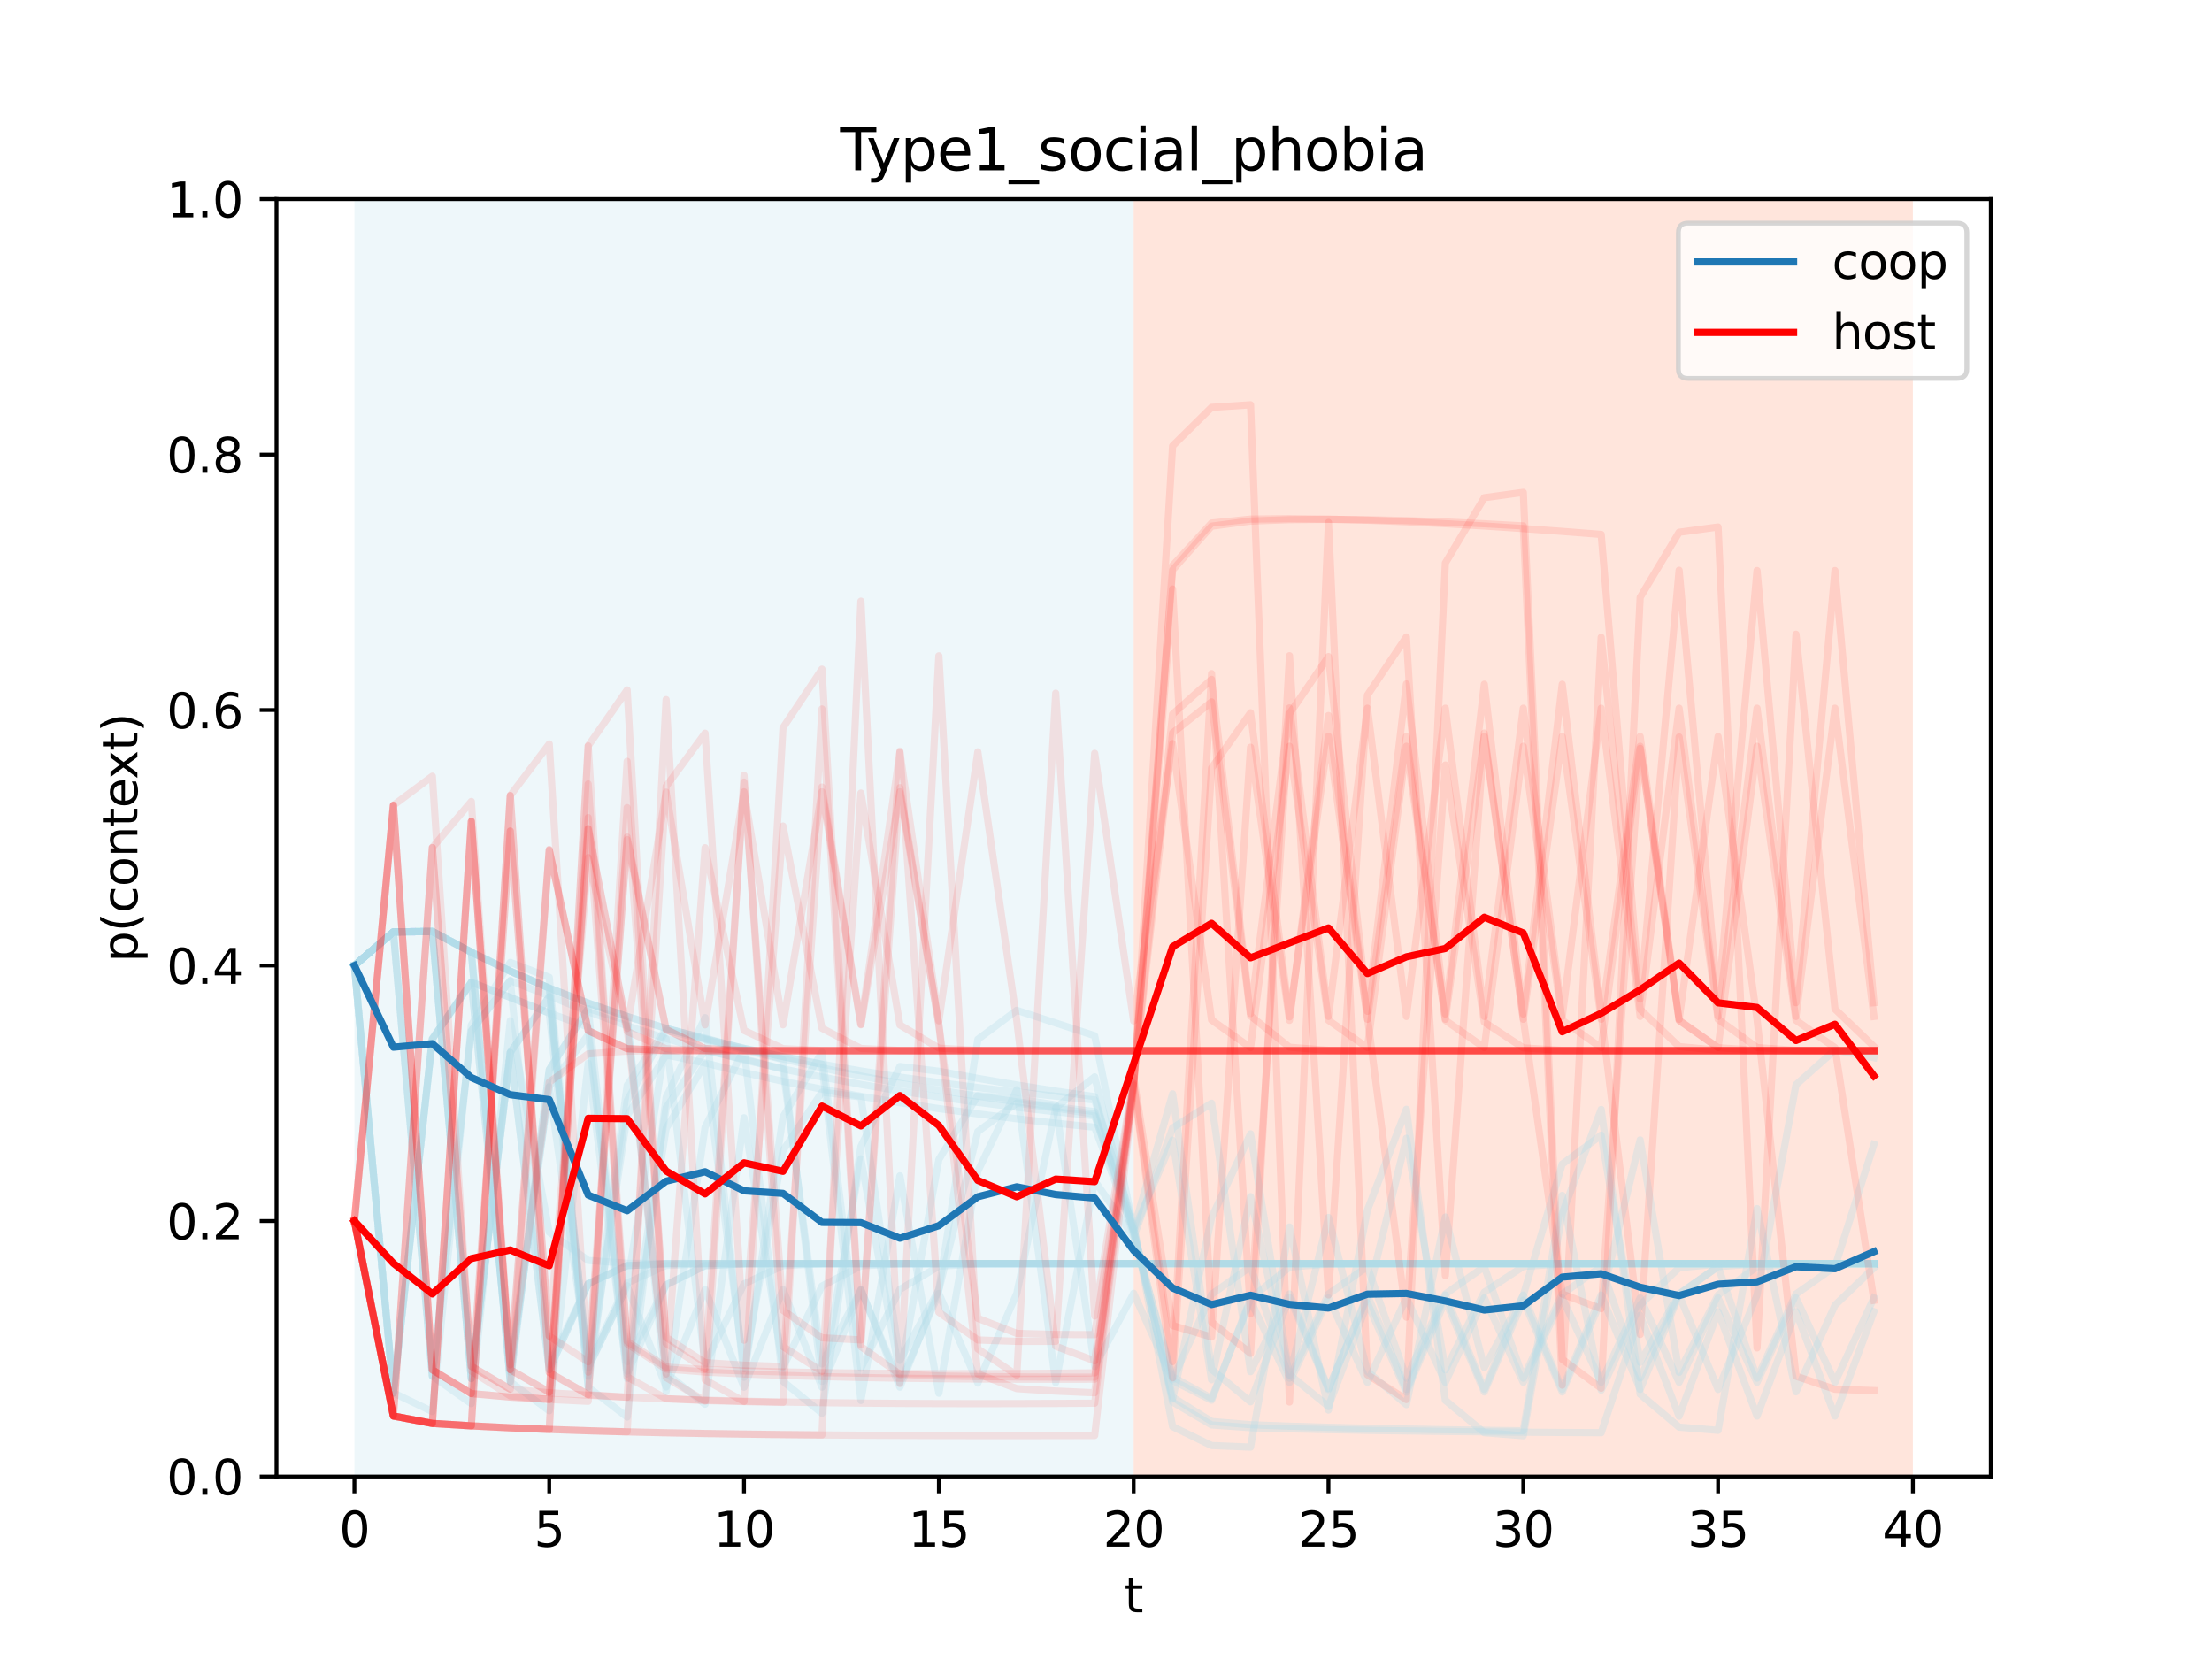 <?xml version="1.0" encoding="utf-8" standalone="no"?>
<!DOCTYPE svg PUBLIC "-//W3C//DTD SVG 1.1//EN"
  "http://www.w3.org/Graphics/SVG/1.1/DTD/svg11.dtd">
<svg xmlns:xlink="http://www.w3.org/1999/xlink" width="460.8pt" height="345.6pt" viewBox="0 0 460.8 345.6" xmlns="http://www.w3.org/2000/svg" version="1.1">
 <defs>
  <style type="text/css">*{stroke-linejoin: round; stroke-linecap: butt}</style>
 </defs>
 <g id="figure_1">
  <g id="patch_1">
   <path d="M 0 345.6 
L 460.8 345.6 
L 460.8 0 
L 0 0 
z
" style="fill: #ffffff"/>
  </g>
  <g id="axes_1">
   <g id="patch_2">
    <path d="M 57.6 307.584 
L 414.72 307.584 
L 414.72 41.472 
L 57.6 41.472 
z
" style="fill: #ffffff"/>
   </g>
   <g id="patch_3">
    <path d="M 73.833 307.584 
L 73.833 41.472 
L 236.16 41.472 
L 236.16 307.584 
z
" clip-path="url(#pe52b885bd5)" style="fill: #add8e6; opacity: 0.2"/>
   </g>
   <g id="patch_4">
    <path d="M 236.16 307.584 
L 236.16 41.472 
L 398.487 41.472 
L 398.487 307.584 
z
" clip-path="url(#pe52b885bd5)" style="fill: #ff7f50; opacity: 0.2"/>
   </g>
   <g id="matplotlib.axis_1">
    <g id="xtick_1">
     <g id="line2d_1">
      <defs>
       <path id="md024a41a55" d="M 0 0 
L 0 3.5 
" style="stroke: #000000; stroke-width: 0.8"/>
      </defs>
      <g>
       <use xlink:href="#md024a41a55" x="73.833" y="307.584" style="stroke: #000000; stroke-width: 0.8"/>
      </g>
     </g>
     <g id="text_1">
      <!-- 0 -->
      <g transform="translate(70.651 322.182) scale(0.1 -0.1)">
       <defs>
        <path id="DejaVuSans-30" d="M 2034 4250 
Q 1547 4250 1301 3770 
Q 1056 3291 1056 2328 
Q 1056 1369 1301 889 
Q 1547 409 2034 409 
Q 2525 409 2770 889 
Q 3016 1369 3016 2328 
Q 3016 3291 2770 3770 
Q 2525 4250 2034 4250 
z
M 2034 4750 
Q 2819 4750 3233 4129 
Q 3647 3509 3647 2328 
Q 3647 1150 3233 529 
Q 2819 -91 2034 -91 
Q 1250 -91 836 529 
Q 422 1150 422 2328 
Q 422 3509 836 4129 
Q 1250 4750 2034 4750 
z
" transform="scale(0.016)"/>
       </defs>
       <use xlink:href="#DejaVuSans-30"/>
      </g>
     </g>
    </g>
    <g id="xtick_2">
     <g id="line2d_2">
      <g>
       <use xlink:href="#md024a41a55" x="114.415" y="307.584" style="stroke: #000000; stroke-width: 0.8"/>
      </g>
     </g>
     <g id="text_2">
      <!-- 5 -->
      <g transform="translate(111.233 322.182) scale(0.1 -0.1)">
       <defs>
        <path id="DejaVuSans-35" d="M 691 4666 
L 3169 4666 
L 3169 4134 
L 1269 4134 
L 1269 2991 
Q 1406 3038 1543 3061 
Q 1681 3084 1819 3084 
Q 2600 3084 3056 2656 
Q 3513 2228 3513 1497 
Q 3513 744 3044 326 
Q 2575 -91 1722 -91 
Q 1428 -91 1123 -41 
Q 819 9 494 109 
L 494 744 
Q 775 591 1075 516 
Q 1375 441 1709 441 
Q 2250 441 2565 725 
Q 2881 1009 2881 1497 
Q 2881 1984 2565 2268 
Q 2250 2553 1709 2553 
Q 1456 2553 1204 2497 
Q 953 2441 691 2322 
L 691 4666 
z
" transform="scale(0.016)"/>
       </defs>
       <use xlink:href="#DejaVuSans-35"/>
      </g>
     </g>
    </g>
    <g id="xtick_3">
     <g id="line2d_3">
      <g>
       <use xlink:href="#md024a41a55" x="154.996" y="307.584" style="stroke: #000000; stroke-width: 0.8"/>
      </g>
     </g>
     <g id="text_3">
      <!-- 10 -->
      <g transform="translate(148.634 322.182) scale(0.1 -0.1)">
       <defs>
        <path id="DejaVuSans-31" d="M 794 531 
L 1825 531 
L 1825 4091 
L 703 3866 
L 703 4441 
L 1819 4666 
L 2450 4666 
L 2450 531 
L 3481 531 
L 3481 0 
L 794 0 
L 794 531 
z
" transform="scale(0.016)"/>
       </defs>
       <use xlink:href="#DejaVuSans-31"/>
       <use xlink:href="#DejaVuSans-30" x="63.623"/>
      </g>
     </g>
    </g>
    <g id="xtick_4">
     <g id="line2d_4">
      <g>
       <use xlink:href="#md024a41a55" x="195.578" y="307.584" style="stroke: #000000; stroke-width: 0.8"/>
      </g>
     </g>
     <g id="text_4">
      <!-- 15 -->
      <g transform="translate(189.216 322.182) scale(0.1 -0.1)">
       <use xlink:href="#DejaVuSans-31"/>
       <use xlink:href="#DejaVuSans-35" x="63.623"/>
      </g>
     </g>
    </g>
    <g id="xtick_5">
     <g id="line2d_5">
      <g>
       <use xlink:href="#md024a41a55" x="236.16" y="307.584" style="stroke: #000000; stroke-width: 0.8"/>
      </g>
     </g>
     <g id="text_5">
      <!-- 20 -->
      <g transform="translate(229.798 322.182) scale(0.1 -0.1)">
       <defs>
        <path id="DejaVuSans-32" d="M 1228 531 
L 3431 531 
L 3431 0 
L 469 0 
L 469 531 
Q 828 903 1448 1529 
Q 2069 2156 2228 2338 
Q 2531 2678 2651 2914 
Q 2772 3150 2772 3378 
Q 2772 3750 2511 3984 
Q 2250 4219 1831 4219 
Q 1534 4219 1204 4116 
Q 875 4013 500 3803 
L 500 4441 
Q 881 4594 1212 4672 
Q 1544 4750 1819 4750 
Q 2544 4750 2975 4387 
Q 3406 4025 3406 3419 
Q 3406 3131 3298 2873 
Q 3191 2616 2906 2266 
Q 2828 2175 2409 1742 
Q 1991 1309 1228 531 
z
" transform="scale(0.016)"/>
       </defs>
       <use xlink:href="#DejaVuSans-32"/>
       <use xlink:href="#DejaVuSans-30" x="63.623"/>
      </g>
     </g>
    </g>
    <g id="xtick_6">
     <g id="line2d_6">
      <g>
       <use xlink:href="#md024a41a55" x="276.742" y="307.584" style="stroke: #000000; stroke-width: 0.8"/>
      </g>
     </g>
     <g id="text_6">
      <!-- 25 -->
      <g transform="translate(270.379 322.182) scale(0.1 -0.1)">
       <use xlink:href="#DejaVuSans-32"/>
       <use xlink:href="#DejaVuSans-35" x="63.623"/>
      </g>
     </g>
    </g>
    <g id="xtick_7">
     <g id="line2d_7">
      <g>
       <use xlink:href="#md024a41a55" x="317.324" y="307.584" style="stroke: #000000; stroke-width: 0.8"/>
      </g>
     </g>
     <g id="text_7">
      <!-- 30 -->
      <g transform="translate(310.961 322.182) scale(0.1 -0.1)">
       <defs>
        <path id="DejaVuSans-33" d="M 2597 2516 
Q 3050 2419 3304 2112 
Q 3559 1806 3559 1356 
Q 3559 666 3084 287 
Q 2609 -91 1734 -91 
Q 1441 -91 1130 -33 
Q 819 25 488 141 
L 488 750 
Q 750 597 1062 519 
Q 1375 441 1716 441 
Q 2309 441 2620 675 
Q 2931 909 2931 1356 
Q 2931 1769 2642 2001 
Q 2353 2234 1838 2234 
L 1294 2234 
L 1294 2753 
L 1863 2753 
Q 2328 2753 2575 2939 
Q 2822 3125 2822 3475 
Q 2822 3834 2567 4026 
Q 2313 4219 1838 4219 
Q 1578 4219 1281 4162 
Q 984 4106 628 3988 
L 628 4550 
Q 988 4650 1302 4700 
Q 1616 4750 1894 4750 
Q 2613 4750 3031 4423 
Q 3450 4097 3450 3541 
Q 3450 3153 3228 2886 
Q 3006 2619 2597 2516 
z
" transform="scale(0.016)"/>
       </defs>
       <use xlink:href="#DejaVuSans-33"/>
       <use xlink:href="#DejaVuSans-30" x="63.623"/>
      </g>
     </g>
    </g>
    <g id="xtick_8">
     <g id="line2d_8">
      <g>
       <use xlink:href="#md024a41a55" x="357.905" y="307.584" style="stroke: #000000; stroke-width: 0.8"/>
      </g>
     </g>
     <g id="text_8">
      <!-- 35 -->
      <g transform="translate(351.543 322.182) scale(0.1 -0.1)">
       <use xlink:href="#DejaVuSans-33"/>
       <use xlink:href="#DejaVuSans-35" x="63.623"/>
      </g>
     </g>
    </g>
    <g id="xtick_9">
     <g id="line2d_9">
      <g>
       <use xlink:href="#md024a41a55" x="398.487" y="307.584" style="stroke: #000000; stroke-width: 0.8"/>
      </g>
     </g>
     <g id="text_9">
      <!-- 40 -->
      <g transform="translate(392.125 322.182) scale(0.1 -0.1)">
       <defs>
        <path id="DejaVuSans-34" d="M 2419 4116 
L 825 1625 
L 2419 1625 
L 2419 4116 
z
M 2253 4666 
L 3047 4666 
L 3047 1625 
L 3713 1625 
L 3713 1100 
L 3047 1100 
L 3047 0 
L 2419 0 
L 2419 1100 
L 313 1100 
L 313 1709 
L 2253 4666 
z
" transform="scale(0.016)"/>
       </defs>
       <use xlink:href="#DejaVuSans-34"/>
       <use xlink:href="#DejaVuSans-30" x="63.623"/>
      </g>
     </g>
    </g>
    <g id="text_10">
     <!-- t -->
     <g transform="translate(234.2 335.861) scale(0.1 -0.1)">
      <defs>
       <path id="DejaVuSans-74" d="M 1172 4494 
L 1172 3500 
L 2356 3500 
L 2356 3053 
L 1172 3053 
L 1172 1153 
Q 1172 725 1289 603 
Q 1406 481 1766 481 
L 2356 481 
L 2356 0 
L 1766 0 
Q 1100 0 847 248 
Q 594 497 594 1153 
L 594 3053 
L 172 3053 
L 172 3500 
L 594 3500 
L 594 4494 
L 1172 4494 
z
" transform="scale(0.016)"/>
      </defs>
      <use xlink:href="#DejaVuSans-74"/>
     </g>
    </g>
   </g>
   <g id="matplotlib.axis_2">
    <g id="ytick_1">
     <g id="line2d_10">
      <defs>
       <path id="m080627edcd" d="M 0 0 
L -3.5 0 
" style="stroke: #000000; stroke-width: 0.8"/>
      </defs>
      <g>
       <use xlink:href="#m080627edcd" x="57.6" y="307.584" style="stroke: #000000; stroke-width: 0.8"/>
      </g>
     </g>
     <g id="text_11">
      <!-- 0.0 -->
      <g transform="translate(34.697 311.383) scale(0.1 -0.1)">
       <defs>
        <path id="DejaVuSans-2e" d="M 684 794 
L 1344 794 
L 1344 0 
L 684 0 
L 684 794 
z
" transform="scale(0.016)"/>
       </defs>
       <use xlink:href="#DejaVuSans-30"/>
       <use xlink:href="#DejaVuSans-2e" x="63.623"/>
       <use xlink:href="#DejaVuSans-30" x="95.41"/>
      </g>
     </g>
    </g>
    <g id="ytick_2">
     <g id="line2d_11">
      <g>
       <use xlink:href="#m080627edcd" x="57.6" y="254.362" style="stroke: #000000; stroke-width: 0.8"/>
      </g>
     </g>
     <g id="text_12">
      <!-- 0.2 -->
      <g transform="translate(34.697 258.161) scale(0.1 -0.1)">
       <use xlink:href="#DejaVuSans-30"/>
       <use xlink:href="#DejaVuSans-2e" x="63.623"/>
       <use xlink:href="#DejaVuSans-32" x="95.41"/>
      </g>
     </g>
    </g>
    <g id="ytick_3">
     <g id="line2d_12">
      <g>
       <use xlink:href="#m080627edcd" x="57.6" y="201.139" style="stroke: #000000; stroke-width: 0.8"/>
      </g>
     </g>
     <g id="text_13">
      <!-- 0.4 -->
      <g transform="translate(34.697 204.938) scale(0.1 -0.1)">
       <use xlink:href="#DejaVuSans-30"/>
       <use xlink:href="#DejaVuSans-2e" x="63.623"/>
       <use xlink:href="#DejaVuSans-34" x="95.41"/>
      </g>
     </g>
    </g>
    <g id="ytick_4">
     <g id="line2d_13">
      <g>
       <use xlink:href="#m080627edcd" x="57.6" y="147.917" style="stroke: #000000; stroke-width: 0.8"/>
      </g>
     </g>
     <g id="text_14">
      <!-- 0.6 -->
      <g transform="translate(34.697 151.716) scale(0.1 -0.1)">
       <defs>
        <path id="DejaVuSans-36" d="M 2113 2584 
Q 1688 2584 1439 2293 
Q 1191 2003 1191 1497 
Q 1191 994 1439 701 
Q 1688 409 2113 409 
Q 2538 409 2786 701 
Q 3034 994 3034 1497 
Q 3034 2003 2786 2293 
Q 2538 2584 2113 2584 
z
M 3366 4563 
L 3366 3988 
Q 3128 4100 2886 4159 
Q 2644 4219 2406 4219 
Q 1781 4219 1451 3797 
Q 1122 3375 1075 2522 
Q 1259 2794 1537 2939 
Q 1816 3084 2150 3084 
Q 2853 3084 3261 2657 
Q 3669 2231 3669 1497 
Q 3669 778 3244 343 
Q 2819 -91 2113 -91 
Q 1303 -91 875 529 
Q 447 1150 447 2328 
Q 447 3434 972 4092 
Q 1497 4750 2381 4750 
Q 2619 4750 2861 4703 
Q 3103 4656 3366 4563 
z
" transform="scale(0.016)"/>
       </defs>
       <use xlink:href="#DejaVuSans-30"/>
       <use xlink:href="#DejaVuSans-2e" x="63.623"/>
       <use xlink:href="#DejaVuSans-36" x="95.41"/>
      </g>
     </g>
    </g>
    <g id="ytick_5">
     <g id="line2d_14">
      <g>
       <use xlink:href="#m080627edcd" x="57.6" y="94.694" style="stroke: #000000; stroke-width: 0.8"/>
      </g>
     </g>
     <g id="text_15">
      <!-- 0.8 -->
      <g transform="translate(34.697 98.494) scale(0.1 -0.1)">
       <defs>
        <path id="DejaVuSans-38" d="M 2034 2216 
Q 1584 2216 1326 1975 
Q 1069 1734 1069 1313 
Q 1069 891 1326 650 
Q 1584 409 2034 409 
Q 2484 409 2743 651 
Q 3003 894 3003 1313 
Q 3003 1734 2745 1975 
Q 2488 2216 2034 2216 
z
M 1403 2484 
Q 997 2584 770 2862 
Q 544 3141 544 3541 
Q 544 4100 942 4425 
Q 1341 4750 2034 4750 
Q 2731 4750 3128 4425 
Q 3525 4100 3525 3541 
Q 3525 3141 3298 2862 
Q 3072 2584 2669 2484 
Q 3125 2378 3379 2068 
Q 3634 1759 3634 1313 
Q 3634 634 3220 271 
Q 2806 -91 2034 -91 
Q 1263 -91 848 271 
Q 434 634 434 1313 
Q 434 1759 690 2068 
Q 947 2378 1403 2484 
z
M 1172 3481 
Q 1172 3119 1398 2916 
Q 1625 2713 2034 2713 
Q 2441 2713 2670 2916 
Q 2900 3119 2900 3481 
Q 2900 3844 2670 4047 
Q 2441 4250 2034 4250 
Q 1625 4250 1398 4047 
Q 1172 3844 1172 3481 
z
" transform="scale(0.016)"/>
       </defs>
       <use xlink:href="#DejaVuSans-30"/>
       <use xlink:href="#DejaVuSans-2e" x="63.623"/>
       <use xlink:href="#DejaVuSans-38" x="95.41"/>
      </g>
     </g>
    </g>
    <g id="ytick_6">
     <g id="line2d_15">
      <g>
       <use xlink:href="#m080627edcd" x="57.6" y="41.472" style="stroke: #000000; stroke-width: 0.8"/>
      </g>
     </g>
     <g id="text_16">
      <!-- 1.0 -->
      <g transform="translate(34.697 45.271) scale(0.1 -0.1)">
       <use xlink:href="#DejaVuSans-31"/>
       <use xlink:href="#DejaVuSans-2e" x="63.623"/>
       <use xlink:href="#DejaVuSans-30" x="95.41"/>
      </g>
     </g>
    </g>
    <g id="text_17">
     <!-- p(context) -->
     <g transform="translate(28.617 200.45) rotate(-90) scale(0.1 -0.1)">
      <defs>
       <path id="DejaVuSans-70" d="M 1159 525 
L 1159 -1331 
L 581 -1331 
L 581 3500 
L 1159 3500 
L 1159 2969 
Q 1341 3281 1617 3432 
Q 1894 3584 2278 3584 
Q 2916 3584 3314 3078 
Q 3713 2572 3713 1747 
Q 3713 922 3314 415 
Q 2916 -91 2278 -91 
Q 1894 -91 1617 61 
Q 1341 213 1159 525 
z
M 3116 1747 
Q 3116 2381 2855 2742 
Q 2594 3103 2138 3103 
Q 1681 3103 1420 2742 
Q 1159 2381 1159 1747 
Q 1159 1113 1420 752 
Q 1681 391 2138 391 
Q 2594 391 2855 752 
Q 3116 1113 3116 1747 
z
" transform="scale(0.016)"/>
       <path id="DejaVuSans-28" d="M 1984 4856 
Q 1566 4138 1362 3434 
Q 1159 2731 1159 2009 
Q 1159 1288 1364 580 
Q 1569 -128 1984 -844 
L 1484 -844 
Q 1016 -109 783 600 
Q 550 1309 550 2009 
Q 550 2706 781 3412 
Q 1013 4119 1484 4856 
L 1984 4856 
z
" transform="scale(0.016)"/>
       <path id="DejaVuSans-63" d="M 3122 3366 
L 3122 2828 
Q 2878 2963 2633 3030 
Q 2388 3097 2138 3097 
Q 1578 3097 1268 2742 
Q 959 2388 959 1747 
Q 959 1106 1268 751 
Q 1578 397 2138 397 
Q 2388 397 2633 464 
Q 2878 531 3122 666 
L 3122 134 
Q 2881 22 2623 -34 
Q 2366 -91 2075 -91 
Q 1284 -91 818 406 
Q 353 903 353 1747 
Q 353 2603 823 3093 
Q 1294 3584 2113 3584 
Q 2378 3584 2631 3529 
Q 2884 3475 3122 3366 
z
" transform="scale(0.016)"/>
       <path id="DejaVuSans-6f" d="M 1959 3097 
Q 1497 3097 1228 2736 
Q 959 2375 959 1747 
Q 959 1119 1226 758 
Q 1494 397 1959 397 
Q 2419 397 2687 759 
Q 2956 1122 2956 1747 
Q 2956 2369 2687 2733 
Q 2419 3097 1959 3097 
z
M 1959 3584 
Q 2709 3584 3137 3096 
Q 3566 2609 3566 1747 
Q 3566 888 3137 398 
Q 2709 -91 1959 -91 
Q 1206 -91 779 398 
Q 353 888 353 1747 
Q 353 2609 779 3096 
Q 1206 3584 1959 3584 
z
" transform="scale(0.016)"/>
       <path id="DejaVuSans-6e" d="M 3513 2113 
L 3513 0 
L 2938 0 
L 2938 2094 
Q 2938 2591 2744 2837 
Q 2550 3084 2163 3084 
Q 1697 3084 1428 2787 
Q 1159 2491 1159 1978 
L 1159 0 
L 581 0 
L 581 3500 
L 1159 3500 
L 1159 2956 
Q 1366 3272 1645 3428 
Q 1925 3584 2291 3584 
Q 2894 3584 3203 3211 
Q 3513 2838 3513 2113 
z
" transform="scale(0.016)"/>
       <path id="DejaVuSans-65" d="M 3597 1894 
L 3597 1613 
L 953 1613 
Q 991 1019 1311 708 
Q 1631 397 2203 397 
Q 2534 397 2845 478 
Q 3156 559 3463 722 
L 3463 178 
Q 3153 47 2828 -22 
Q 2503 -91 2169 -91 
Q 1331 -91 842 396 
Q 353 884 353 1716 
Q 353 2575 817 3079 
Q 1281 3584 2069 3584 
Q 2775 3584 3186 3129 
Q 3597 2675 3597 1894 
z
M 3022 2063 
Q 3016 2534 2758 2815 
Q 2500 3097 2075 3097 
Q 1594 3097 1305 2825 
Q 1016 2553 972 2059 
L 3022 2063 
z
" transform="scale(0.016)"/>
       <path id="DejaVuSans-78" d="M 3513 3500 
L 2247 1797 
L 3578 0 
L 2900 0 
L 1881 1375 
L 863 0 
L 184 0 
L 1544 1831 
L 300 3500 
L 978 3500 
L 1906 2253 
L 2834 3500 
L 3513 3500 
z
" transform="scale(0.016)"/>
       <path id="DejaVuSans-29" d="M 513 4856 
L 1013 4856 
Q 1481 4119 1714 3412 
Q 1947 2706 1947 2009 
Q 1947 1309 1714 600 
Q 1481 -109 1013 -844 
L 513 -844 
Q 928 -128 1133 580 
Q 1338 1288 1338 2009 
Q 1338 2731 1133 3434 
Q 928 4138 513 4856 
z
" transform="scale(0.016)"/>
      </defs>
      <use xlink:href="#DejaVuSans-70"/>
      <use xlink:href="#DejaVuSans-28" x="63.477"/>
      <use xlink:href="#DejaVuSans-63" x="102.49"/>
      <use xlink:href="#DejaVuSans-6f" x="157.471"/>
      <use xlink:href="#DejaVuSans-6e" x="218.652"/>
      <use xlink:href="#DejaVuSans-74" x="282.031"/>
      <use xlink:href="#DejaVuSans-65" x="321.24"/>
      <use xlink:href="#DejaVuSans-78" x="381.014"/>
      <use xlink:href="#DejaVuSans-74" x="440.193"/>
      <use xlink:href="#DejaVuSans-29" x="479.402"/>
     </g>
    </g>
   </g>
   <g id="line2d_16">
    <path d="M 73.833 201.139 
L 81.949 194.136 
L 90.065 194.042 
L 98.182 287.186 
L 106.298 219.231 
L 114.415 285.344 
L 122.531 267.421 
L 130.647 263.651 
L 138.764 263.274 
L 146.88 263.236 
L 154.996 263.232 
L 163.113 263.232 
L 171.229 263.232 
L 179.345 263.232 
L 187.462 263.232 
L 195.578 263.232 
L 203.695 263.232 
L 211.811 263.232 
L 219.927 263.232 
L 228.044 263.232 
L 236.16 263.232 
L 244.276 263.232 
L 252.393 263.232 
L 260.509 263.232 
L 268.625 263.232 
L 276.742 263.232 
L 284.858 263.232 
L 292.975 263.232 
L 301.091 263.232 
L 309.207 263.232 
L 317.324 263.232 
L 325.44 263.232 
L 333.556 263.232 
L 341.673 263.232 
L 349.789 263.232 
L 357.905 263.232 
L 366.022 263.232 
L 374.138 263.232 
L 382.255 263.232 
L 390.371 263.232 
" clip-path="url(#pe52b885bd5)" style="fill: none; stroke: #add8e6; stroke-opacity: 0.3; stroke-width: 1.5; stroke-linecap: square"/>
   </g>
   <g id="line2d_17">
    <path d="M 73.833 201.139 
L 81.949 290.166 
L 90.065 216.426 
L 98.182 204.619 
L 106.298 285.808 
L 114.415 226.4 
L 122.531 284.216 
L 130.647 267.256 
L 138.764 263.634 
L 146.88 263.272 
L 154.996 263.236 
L 163.113 263.232 
L 171.229 263.232 
L 179.345 263.232 
L 187.462 263.232 
L 195.578 263.232 
L 203.695 263.232 
L 211.811 263.232 
L 219.927 263.232 
L 228.044 263.232 
L 236.16 263.232 
L 244.276 263.232 
L 252.393 263.232 
L 260.509 263.232 
L 268.625 263.232 
L 276.742 263.232 
L 284.858 263.232 
L 292.975 263.232 
L 301.091 263.232 
L 309.207 263.232 
L 317.324 263.232 
L 325.44 263.232 
L 333.556 263.232 
L 341.673 263.232 
L 349.789 263.232 
L 357.905 263.232 
L 366.022 263.232 
L 374.138 263.232 
L 382.255 263.232 
L 390.371 263.232 
" clip-path="url(#pe52b885bd5)" style="fill: none; stroke: #add8e6; stroke-opacity: 0.3; stroke-width: 1.5; stroke-linecap: square"/>
   </g>
   <g id="line2d_18">
    <path d="M 73.833 201.139 
L 81.949 194.136 
L 90.065 286.677 
L 98.182 214.736 
L 106.298 204.279 
L 114.415 284.379 
L 122.531 267.405 
L 130.647 263.649 
L 138.764 263.274 
L 146.88 263.236 
L 154.996 263.232 
L 163.113 263.232 
L 171.229 263.232 
L 179.345 263.232 
L 187.462 263.232 
L 195.578 263.232 
L 203.695 263.232 
L 211.811 263.232 
L 219.927 263.232 
L 228.044 263.232 
L 236.16 263.232 
L 244.276 263.232 
L 252.393 263.232 
L 260.509 263.232 
L 268.625 263.232 
L 276.742 263.232 
L 284.858 263.232 
L 292.975 263.232 
L 301.091 263.232 
L 309.207 263.232 
L 317.324 263.232 
L 325.44 263.232 
L 333.556 263.232 
L 341.673 263.232 
L 349.789 263.232 
L 357.905 263.232 
L 366.022 263.232 
L 374.138 263.232 
L 382.255 263.232 
L 390.371 263.232 
" clip-path="url(#pe52b885bd5)" style="fill: none; stroke: #add8e6; stroke-opacity: 0.3; stroke-width: 1.5; stroke-linecap: square"/>
   </g>
   <g id="line2d_19">
    <path d="M 73.833 201.139 
L 81.949 194.136 
L 90.065 194.042 
L 98.182 287.186 
L 106.298 219.231 
L 114.415 207.622 
L 122.531 284.967 
L 130.647 267.858 
L 138.764 288.94 
L 146.88 268.618 
L 154.996 288.979 
L 163.113 268.625 
L 171.229 288.979 
L 179.345 268.625 
L 187.462 288.979 
L 195.578 268.625 
L 203.695 216.516 
L 211.811 210.465 
L 219.927 213.109 
L 228.044 215.757 
L 236.16 256.106 
L 244.276 227.871 
L 252.393 285.235 
L 260.509 292.022 
L 268.625 270.271 
L 276.742 289.474 
L 284.858 269.783 
L 292.975 289.45 
L 301.091 269.778 
L 309.207 289.45 
L 317.324 269.778 
L 325.44 289.45 
L 333.556 269.778 
L 341.673 289.45 
L 349.789 269.778 
L 357.905 289.45 
L 366.022 269.778 
L 374.138 225.965 
L 382.255 218.746 
L 390.371 220.324 
" clip-path="url(#pe52b885bd5)" style="fill: none; stroke: #add8e6; stroke-opacity: 0.3; stroke-width: 1.5; stroke-linecap: square"/>
   </g>
   <g id="line2d_20">
    <path d="M 73.833 201.139 
L 81.949 194.136 
L 90.065 194.042 
L 98.182 198.358 
L 106.298 202.314 
L 114.415 205.838 
L 122.531 208.969 
L 130.647 211.748 
L 138.764 289.887 
L 146.88 234.794 
L 154.996 218.545 
L 163.113 287.751 
L 171.229 294.405 
L 179.345 238.8 
L 187.462 222.169 
L 195.578 223.158 
L 203.695 224.643 
L 211.811 226.023 
L 219.927 227.29 
L 228.044 228.453 
L 236.16 256.431 
L 244.276 237.521 
L 252.393 287.42 
L 260.509 249.289 
L 268.625 286.363 
L 276.742 292.995 
L 284.858 271.442 
L 292.975 290.001 
L 301.091 270.872 
L 309.207 289.973 
L 317.324 270.866 
L 325.44 289.973 
L 333.556 270.866 
L 341.673 237.466 
L 349.789 285.878 
L 357.905 269.768 
L 366.022 263.886 
L 374.138 263.297 
L 382.255 263.239 
L 390.371 263.233 
" clip-path="url(#pe52b885bd5)" style="fill: none; stroke: #add8e6; stroke-opacity: 0.3; stroke-width: 1.5; stroke-linecap: square"/>
   </g>
   <g id="line2d_21">
    <path d="M 73.833 201.139 
L 81.949 194.136 
L 90.065 194.042 
L 98.182 198.358 
L 106.298 202.314 
L 114.415 205.838 
L 122.531 208.969 
L 130.647 211.748 
L 138.764 214.218 
L 146.88 216.416 
L 154.996 218.375 
L 163.113 220.126 
L 171.229 221.695 
L 179.345 291.736 
L 187.462 244.947 
L 195.578 290.234 
L 203.695 244.009 
L 211.811 227.022 
L 219.927 288.04 
L 228.044 245.973 
L 236.16 257.705 
L 244.276 234.97 
L 252.393 229.823 
L 260.509 285.742 
L 268.625 269.553 
L 276.742 289.242 
L 284.858 270.214 
L 292.975 237.125 
L 301.091 285.366 
L 309.207 269.183 
L 317.324 263.827 
L 325.44 263.292 
L 333.556 263.238 
L 341.673 263.233 
L 349.789 263.232 
L 357.905 263.232 
L 366.022 263.232 
L 374.138 263.232 
L 382.255 263.232 
L 390.371 263.232 
" clip-path="url(#pe52b885bd5)" style="fill: none; stroke: #add8e6; stroke-opacity: 0.3; stroke-width: 1.5; stroke-linecap: square"/>
   </g>
   <g id="line2d_22">
    <path d="M 73.833 201.139 
L 81.949 194.136 
L 90.065 194.042 
L 98.182 198.358 
L 106.298 202.314 
L 114.415 205.838 
L 122.531 208.969 
L 130.647 211.748 
L 138.764 214.218 
L 146.88 216.416 
L 154.996 218.375 
L 163.113 220.126 
L 171.229 221.695 
L 179.345 223.104 
L 187.462 224.373 
L 195.578 225.519 
L 203.695 226.556 
L 211.811 227.498 
L 219.927 228.355 
L 228.044 229.138 
L 236.16 255.216 
L 244.276 297.184 
L 252.393 301.132 
L 260.509 301.464 
L 268.625 255.606 
L 276.742 293.736 
L 284.858 252.089 
L 292.975 231.073 
L 301.091 291.717 
L 309.207 298.455 
L 317.324 299.085 
L 325.44 252.82 
L 333.556 231.104 
L 341.673 290.431 
L 349.789 297.298 
L 357.905 297.965 
L 366.022 251.778 
L 374.138 289.937 
L 382.255 271.908 
L 390.371 264.1 
" clip-path="url(#pe52b885bd5)" style="fill: none; stroke: #add8e6; stroke-opacity: 0.3; stroke-width: 1.5; stroke-linecap: square"/>
   </g>
   <g id="line2d_23">
    <path d="M 73.833 201.139 
L 81.949 194.136 
L 90.065 286.677 
L 98.182 292.408 
L 106.298 212.622 
L 114.415 256.687 
L 122.531 262.577 
L 130.647 263.167 
L 138.764 263.225 
L 146.88 263.231 
L 154.996 263.232 
L 163.113 263.232 
L 171.229 263.232 
L 179.345 263.232 
L 187.462 263.232 
L 195.578 263.232 
L 203.695 263.232 
L 211.811 263.232 
L 219.927 263.232 
L 228.044 263.232 
L 236.16 263.232 
L 244.276 263.232 
L 252.393 263.232 
L 260.509 263.232 
L 268.625 263.232 
L 276.742 263.232 
L 284.858 263.232 
L 292.975 263.232 
L 301.091 263.232 
L 309.207 263.232 
L 317.324 263.232 
L 325.44 263.232 
L 333.556 263.232 
L 341.673 263.232 
L 349.789 263.232 
L 357.905 263.232 
L 366.022 263.232 
L 374.138 263.232 
L 382.255 263.232 
L 390.371 263.232 
" clip-path="url(#pe52b885bd5)" style="fill: none; stroke: #add8e6; stroke-opacity: 0.3; stroke-width: 1.5; stroke-linecap: square"/>
   </g>
   <g id="line2d_24">
    <path d="M 73.833 201.139 
L 81.949 194.136 
L 90.065 194.042 
L 98.182 198.358 
L 106.298 287.85 
L 114.415 293.894 
L 122.531 221.48 
L 130.647 286.228 
L 138.764 267.683 
L 146.88 263.677 
L 154.996 263.277 
L 163.113 263.236 
L 171.229 263.232 
L 179.345 263.232 
L 187.462 263.232 
L 195.578 263.232 
L 203.695 263.232 
L 211.811 263.232 
L 219.927 263.232 
L 228.044 263.232 
L 236.16 263.232 
L 244.276 263.232 
L 252.393 263.232 
L 260.509 263.232 
L 268.625 263.232 
L 276.742 263.232 
L 284.858 263.232 
L 292.975 263.232 
L 301.091 263.232 
L 309.207 263.232 
L 317.324 263.232 
L 325.44 263.232 
L 333.556 263.232 
L 341.673 263.232 
L 349.789 263.232 
L 357.905 263.232 
L 366.022 263.232 
L 374.138 263.232 
L 382.255 263.232 
L 390.371 263.232 
" clip-path="url(#pe52b885bd5)" style="fill: none; stroke: #add8e6; stroke-opacity: 0.3; stroke-width: 1.5; stroke-linecap: square"/>
   </g>
   <g id="line2d_25">
    <path d="M 73.833 201.139 
L 81.949 290.166 
L 90.065 294.046 
L 98.182 213.528 
L 106.298 200.483 
L 114.415 203.584 
L 122.531 286.591 
L 130.647 226.089 
L 138.764 214.285 
L 146.88 216.245 
L 154.996 218.515 
L 163.113 220.586 
L 171.229 222.459 
L 179.345 224.155 
L 187.462 225.694 
L 195.578 227.091 
L 203.695 228.364 
L 211.811 229.526 
L 219.927 230.589 
L 228.044 231.564 
L 236.16 256.389 
L 244.276 291.468 
L 252.393 253.675 
L 260.509 236.2 
L 268.625 286.524 
L 276.742 253.625 
L 284.858 285.688 
L 292.975 292.607 
L 301.091 253.528 
L 309.207 284.892 
L 317.324 269.849 
L 325.44 242.499 
L 333.556 236.467 
L 341.673 283.792 
L 349.789 269.53 
L 357.905 263.862 
L 366.022 263.295 
L 374.138 263.238 
L 382.255 263.233 
L 390.371 263.232 
" clip-path="url(#pe52b885bd5)" style="fill: none; stroke: #add8e6; stroke-opacity: 0.3; stroke-width: 1.5; stroke-linecap: square"/>
   </g>
   <g id="line2d_26">
    <path d="M 73.833 201.139 
L 81.949 194.136 
L 90.065 194.042 
L 98.182 198.358 
L 106.298 202.314 
L 114.415 205.838 
L 122.531 288.967 
L 130.647 295.195 
L 138.764 228.586 
L 146.88 211.995 
L 154.996 286.921 
L 163.113 232.648 
L 171.229 219.217 
L 179.345 285.011 
L 187.462 268.599 
L 195.578 263.769 
L 203.695 263.286 
L 211.811 263.237 
L 219.927 263.233 
L 228.044 263.232 
L 236.16 263.232 
L 244.276 263.232 
L 252.393 263.232 
L 260.509 263.232 
L 268.625 263.232 
L 276.742 263.232 
L 284.858 263.232 
L 292.975 263.232 
L 301.091 263.232 
L 309.207 263.232 
L 317.324 263.232 
L 325.44 263.232 
L 333.556 263.232 
L 341.673 263.232 
L 349.789 263.232 
L 357.905 263.232 
L 366.022 263.232 
L 374.138 263.232 
L 382.255 263.232 
L 390.371 263.232 
" clip-path="url(#pe52b885bd5)" style="fill: none; stroke: #add8e6; stroke-opacity: 0.3; stroke-width: 1.5; stroke-linecap: square"/>
   </g>
   <g id="line2d_27">
    <path d="M 73.833 201.139 
L 81.949 194.136 
L 90.065 194.042 
L 98.182 198.358 
L 106.298 287.85 
L 114.415 222.816 
L 122.531 210.108 
L 130.647 285.655 
L 138.764 230.747 
L 146.88 218.871 
L 154.996 220.618 
L 163.113 222.698 
L 171.229 284.129 
L 179.345 268.725 
L 187.462 288.085 
L 195.578 269.45 
L 203.695 288.124 
L 211.811 269.458 
L 219.927 230.775 
L 228.044 224.324 
L 236.16 256.771 
L 244.276 287.584 
L 252.393 291.686 
L 260.509 270.498 
L 268.625 263.959 
L 276.742 263.305 
L 284.858 263.239 
L 292.975 263.233 
L 301.091 263.232 
L 309.207 263.232 
L 317.324 263.232 
L 325.44 263.232 
L 333.556 263.232 
L 341.673 263.232 
L 349.789 263.232 
L 357.905 263.232 
L 366.022 263.232 
L 374.138 263.232 
L 382.255 263.232 
L 390.371 263.232 
" clip-path="url(#pe52b885bd5)" style="fill: none; stroke: #add8e6; stroke-opacity: 0.3; stroke-width: 1.5; stroke-linecap: square"/>
   </g>
   <g id="line2d_28">
    <path d="M 73.833 201.139 
L 81.949 194.136 
L 90.065 194.042 
L 98.182 287.186 
L 106.298 219.231 
L 114.415 285.344 
L 122.531 267.421 
L 130.647 263.651 
L 138.764 263.274 
L 146.88 263.236 
L 154.996 263.232 
L 163.113 263.232 
L 171.229 263.232 
L 179.345 263.232 
L 187.462 263.232 
L 195.578 263.232 
L 203.695 263.232 
L 211.811 263.232 
L 219.927 263.232 
L 228.044 263.232 
L 236.16 263.232 
L 244.276 263.232 
L 252.393 263.232 
L 260.509 263.232 
L 268.625 263.232 
L 276.742 263.232 
L 284.858 263.232 
L 292.975 263.232 
L 301.091 263.232 
L 309.207 263.232 
L 317.324 263.232 
L 325.44 263.232 
L 333.556 263.232 
L 341.673 263.232 
L 349.789 263.232 
L 357.905 263.232 
L 366.022 263.232 
L 374.138 263.232 
L 382.255 263.232 
L 390.371 263.232 
" clip-path="url(#pe52b885bd5)" style="fill: none; stroke: #add8e6; stroke-opacity: 0.3; stroke-width: 1.5; stroke-linecap: square"/>
   </g>
   <g id="line2d_29">
    <path d="M 73.833 201.139 
L 81.949 194.136 
L 90.065 286.677 
L 98.182 214.736 
L 106.298 204.279 
L 114.415 207.462 
L 122.531 210.747 
L 130.647 213.699 
L 138.764 216.335 
L 146.88 218.691 
L 154.996 220.797 
L 163.113 222.683 
L 171.229 224.376 
L 179.345 225.898 
L 187.462 227.271 
L 195.578 228.513 
L 203.695 229.638 
L 211.811 230.661 
L 219.927 231.594 
L 228.044 232.446 
L 236.16 255.888 
L 244.276 292.07 
L 252.393 296.838 
L 260.509 297.41 
L 268.625 297.643 
L 276.742 297.819 
L 284.858 297.965 
L 292.975 298.086 
L 301.091 298.189 
L 309.207 298.274 
L 317.324 298.346 
L 325.44 298.406 
L 333.556 298.455 
L 341.673 273.987 
L 349.789 295.021 
L 357.905 273.241 
L 366.022 294.993 
L 374.138 273.235 
L 382.255 294.993 
L 390.371 273.234 
" clip-path="url(#pe52b885bd5)" style="fill: none; stroke: #add8e6; stroke-opacity: 0.3; stroke-width: 1.5; stroke-linecap: square"/>
   </g>
   <g id="line2d_30">
    <path d="M 73.833 201.139 
L 81.949 194.136 
L 90.065 194.042 
L 98.182 198.358 
L 106.298 287.85 
L 114.415 222.816 
L 122.531 210.108 
L 130.647 212.605 
L 138.764 286.037 
L 146.88 292.528 
L 154.996 232.842 
L 163.113 284.886 
L 171.229 267.912 
L 179.345 263.7 
L 187.462 263.279 
L 195.578 263.237 
L 203.695 263.232 
L 211.811 263.232 
L 219.927 263.232 
L 228.044 263.232 
L 236.16 263.232 
L 244.276 263.232 
L 252.393 263.232 
L 260.509 263.232 
L 268.625 263.232 
L 276.742 263.232 
L 284.858 263.232 
L 292.975 263.232 
L 301.091 263.232 
L 309.207 263.232 
L 317.324 263.232 
L 325.44 263.232 
L 333.556 263.232 
L 341.673 263.232 
L 349.789 263.232 
L 357.905 263.232 
L 366.022 263.232 
L 374.138 263.232 
L 382.255 263.232 
L 390.371 263.232 
" clip-path="url(#pe52b885bd5)" style="fill: none; stroke: #add8e6; stroke-opacity: 0.3; stroke-width: 1.5; stroke-linecap: square"/>
   </g>
   <g id="line2d_31">
    <path d="M 73.833 201.139 
L 81.949 290.166 
L 90.065 216.426 
L 98.182 204.619 
L 106.298 207.777 
L 114.415 211.038 
L 122.531 213.951 
L 130.647 287.192 
L 138.764 235.063 
L 146.88 221.635 
L 154.996 285.136 
L 163.113 239.672 
L 171.229 227.519 
L 179.345 228.519 
L 187.462 283.386 
L 195.578 268.713 
L 203.695 235.709 
L 211.811 229.791 
L 219.927 230.831 
L 228.044 232.092 
L 236.16 257.317 
L 244.276 286.808 
L 252.393 291.309 
L 260.509 270.967 
L 268.625 287.994 
L 276.742 270.373 
L 284.858 287.961 
L 292.975 270.367 
L 301.091 287.961 
L 309.207 270.367 
L 317.324 287.961 
L 325.44 270.367 
L 333.556 287.961 
L 341.673 270.367 
L 349.789 287.961 
L 357.905 270.367 
L 366.022 287.961 
L 374.138 270.367 
L 382.255 287.961 
L 390.371 270.367 
" clip-path="url(#pe52b885bd5)" style="fill: none; stroke: #add8e6; stroke-opacity: 0.3; stroke-width: 1.5; stroke-linecap: square"/>
   </g>
   <g id="line2d_32">
    <path d="M 73.833 201.139 
L 81.949 194.136 
L 90.065 194.042 
L 98.182 198.358 
L 106.298 202.314 
L 114.415 205.838 
L 122.531 288.967 
L 130.647 229.283 
L 138.764 214.641 
L 146.88 216.574 
L 154.996 218.745 
L 163.113 220.708 
L 171.229 287.776 
L 179.345 241.406 
L 187.462 286.529 
L 195.578 241.546 
L 203.695 228.203 
L 211.811 228.918 
L 219.927 230.168 
L 228.044 284.672 
L 236.16 269.427 
L 244.276 287.403 
L 252.393 269.629 
L 260.509 263.872 
L 268.625 287.093 
L 276.742 269.574 
L 284.858 263.866 
L 292.975 287.093 
L 301.091 269.574 
L 309.207 263.866 
L 317.324 287.093 
L 325.44 269.574 
L 333.556 263.866 
L 341.673 287.093 
L 349.789 269.574 
L 357.905 263.866 
L 366.022 287.093 
L 374.138 269.574 
L 382.255 263.866 
L 390.371 238.395 
" clip-path="url(#pe52b885bd5)" style="fill: none; stroke: #add8e6; stroke-opacity: 0.3; stroke-width: 1.5; stroke-linecap: square"/>
   </g>
   <g id="line2d_33">
    <path d="M 73.833 201.139 
L 81.949 194.136 
L 90.065 194.042 
L 98.182 287.186 
L 106.298 219.231 
L 114.415 207.622 
L 122.531 284.967 
L 130.647 267.858 
L 138.764 216.405 
L 146.88 284.177 
L 154.996 267.461 
L 163.113 263.655 
L 171.229 263.274 
L 179.345 263.236 
L 187.462 263.232 
L 195.578 263.232 
L 203.695 263.232 
L 211.811 263.232 
L 219.927 263.232 
L 228.044 263.232 
L 236.16 263.232 
L 244.276 263.232 
L 252.393 263.232 
L 260.509 263.232 
L 268.625 263.232 
L 276.742 263.232 
L 284.858 263.232 
L 292.975 263.232 
L 301.091 263.232 
L 309.207 263.232 
L 317.324 263.232 
L 325.44 263.232 
L 333.556 263.232 
L 341.673 263.232 
L 349.789 263.232 
L 357.905 263.232 
L 366.022 263.232 
L 374.138 263.232 
L 382.255 263.232 
L 390.371 263.232 
" clip-path="url(#pe52b885bd5)" style="fill: none; stroke: #add8e6; stroke-opacity: 0.3; stroke-width: 1.5; stroke-linecap: square"/>
   </g>
   <g id="line2d_34">
    <path d="M 73.833 201.139 
L 81.949 290.166 
L 90.065 216.426 
L 98.182 204.619 
L 106.298 285.808 
L 114.415 226.4 
L 122.531 215.564 
L 130.647 283.682 
L 138.764 267.63 
L 146.88 263.672 
L 154.996 263.276 
L 163.113 263.236 
L 171.229 263.232 
L 179.345 263.232 
L 187.462 263.232 
L 195.578 263.232 
L 203.695 263.232 
L 211.811 263.232 
L 219.927 263.232 
L 228.044 263.232 
L 236.16 263.232 
L 244.276 263.232 
L 252.393 263.232 
L 260.509 263.232 
L 268.625 263.232 
L 276.742 263.232 
L 284.858 263.232 
L 292.975 263.232 
L 301.091 263.232 
L 309.207 263.232 
L 317.324 263.232 
L 325.44 263.232 
L 333.556 263.232 
L 341.673 263.232 
L 349.789 263.232 
L 357.905 263.232 
L 366.022 263.232 
L 374.138 263.232 
L 382.255 263.232 
L 390.371 263.232 
" clip-path="url(#pe52b885bd5)" style="fill: none; stroke: #add8e6; stroke-opacity: 0.3; stroke-width: 1.5; stroke-linecap: square"/>
   </g>
   <g id="line2d_35">
    <path d="M 73.833 201.139 
L 81.949 290.166 
L 90.065 216.426 
L 98.182 204.619 
L 106.298 207.777 
L 114.415 211.038 
L 122.531 286.768 
L 130.647 232.41 
L 138.764 219.772 
L 146.88 221.437 
L 154.996 223.439 
L 163.113 225.258 
L 171.229 226.898 
L 179.345 228.379 
L 187.462 229.719 
L 195.578 230.936 
L 203.695 232.042 
L 211.811 233.052 
L 219.927 233.976 
L 228.044 234.824 
L 236.16 256.521 
L 244.276 291.07 
L 252.393 296.124 
L 260.509 296.795 
L 268.625 297.097 
L 276.742 297.332 
L 284.858 297.528 
L 292.975 297.693 
L 301.091 297.833 
L 309.207 297.952 
L 317.324 298.053 
L 325.44 249.021 
L 333.556 289.599 
L 341.673 271.843 
L 349.789 264.093 
L 357.905 263.318 
L 366.022 263.241 
L 374.138 263.233 
L 382.255 263.232 
L 390.371 263.232 
" clip-path="url(#pe52b885bd5)" style="fill: none; stroke: #add8e6; stroke-opacity: 0.3; stroke-width: 1.5; stroke-linecap: square"/>
   </g>
   <g id="line2d_36">
    <path d="M 73.833 254.362 
L 81.949 294.979 
L 90.065 296.521 
L 98.182 171.09 
L 106.298 285.318 
L 114.415 176.994 
L 122.531 214.691 
L 130.647 218.461 
L 138.764 218.838 
L 146.88 218.876 
L 154.996 218.88 
L 163.113 218.88 
L 171.229 218.88 
L 179.345 218.88 
L 187.462 218.88 
L 195.578 218.88 
L 203.695 218.88 
L 211.811 218.88 
L 219.927 218.88 
L 228.044 218.88 
L 236.16 218.88 
L 244.276 218.88 
L 252.393 218.88 
L 260.509 218.88 
L 268.625 218.88 
L 276.742 218.88 
L 284.858 218.88 
L 292.975 218.88 
L 301.091 218.88 
L 309.207 218.88 
L 317.324 218.88 
L 325.44 218.88 
L 333.556 218.88 
L 341.673 218.88 
L 349.789 218.88 
L 357.905 218.88 
L 366.022 218.88 
L 374.138 218.88 
L 382.255 218.88 
L 390.371 218.88 
" clip-path="url(#pe52b885bd5)" style="fill: none; stroke: #ff0000; stroke-opacity: 0.1; stroke-width: 1.5; stroke-linecap: square"/>
   </g>
   <g id="line2d_37">
    <path d="M 73.833 254.362 
L 81.949 167.754 
L 90.065 285.358 
L 98.182 290.313 
L 106.298 173.115 
L 114.415 278.338 
L 122.531 178.642 
L 130.647 214.856 
L 138.764 218.478 
L 146.88 218.84 
L 154.996 218.876 
L 163.113 218.88 
L 171.229 218.88 
L 179.345 218.88 
L 187.462 218.88 
L 195.578 218.88 
L 203.695 218.88 
L 211.811 218.88 
L 219.927 218.88 
L 228.044 218.88 
L 236.16 218.88 
L 244.276 218.88 
L 252.393 218.88 
L 260.509 218.88 
L 268.625 218.88 
L 276.742 218.88 
L 284.858 218.88 
L 292.975 218.88 
L 301.091 218.88 
L 309.207 218.88 
L 317.324 218.88 
L 325.44 218.88 
L 333.556 218.88 
L 341.673 218.88 
L 349.789 218.88 
L 357.905 218.88 
L 366.022 218.88 
L 374.138 218.88 
L 382.255 218.88 
L 390.371 218.88 
" clip-path="url(#pe52b885bd5)" style="fill: none; stroke: #ff0000; stroke-opacity: 0.1; stroke-width: 1.5; stroke-linecap: square"/>
   </g>
   <g id="line2d_38">
    <path d="M 73.833 254.362 
L 81.949 294.979 
L 90.065 176.564 
L 98.182 284.631 
L 106.298 289.405 
L 114.415 177.148 
L 122.531 214.707 
L 130.647 218.463 
L 138.764 218.838 
L 146.88 218.876 
L 154.996 218.88 
L 163.113 218.88 
L 171.229 218.88 
L 179.345 218.88 
L 187.462 218.88 
L 195.578 218.88 
L 203.695 218.88 
L 211.811 218.88 
L 219.927 218.88 
L 228.044 218.88 
L 236.16 218.88 
L 244.276 218.88 
L 252.393 218.88 
L 260.509 218.88 
L 268.625 218.88 
L 276.742 218.88 
L 284.858 218.88 
L 292.975 218.88 
L 301.091 218.88 
L 309.207 218.88 
L 317.324 218.88 
L 325.44 218.88 
L 333.556 218.88 
L 341.673 218.88 
L 349.789 218.88 
L 357.905 218.88 
L 366.022 218.88 
L 374.138 218.88 
L 382.255 218.88 
L 390.371 218.88 
" clip-path="url(#pe52b885bd5)" style="fill: none; stroke: #ff0000; stroke-opacity: 0.1; stroke-width: 1.5; stroke-linecap: square"/>
   </g>
   <g id="line2d_39">
    <path d="M 73.833 254.362 
L 81.949 294.979 
L 90.065 296.521 
L 98.182 171.09 
L 106.298 285.318 
L 114.415 290.005 
L 122.531 172.624 
L 130.647 214.254 
L 138.764 165.023 
L 146.88 213.494 
L 154.996 164.949 
L 163.113 213.487 
L 171.229 164.948 
L 179.345 213.487 
L 187.462 164.948 
L 195.578 213.487 
L 203.695 286.202 
L 211.811 289.277 
L 219.927 289.787 
L 228.044 290.141 
L 236.16 226.006 
L 244.276 287.042 
L 252.393 160.003 
L 260.509 148.487 
L 268.625 211.841 
L 276.742 153.368 
L 284.858 212.329 
L 292.975 153.415 
L 301.091 212.334 
L 309.207 153.416 
L 317.324 212.334 
L 325.44 153.416 
L 333.556 212.334 
L 341.673 153.416 
L 349.789 212.334 
L 357.905 153.416 
L 366.022 212.334 
L 374.138 286.679 
L 382.255 289.408 
L 390.371 289.685 
" clip-path="url(#pe52b885bd5)" style="fill: none; stroke: #ff0000; stroke-opacity: 0.1; stroke-width: 1.5; stroke-linecap: square"/>
   </g>
   <g id="line2d_40">
    <path d="M 73.833 254.362 
L 81.949 294.979 
L 90.065 296.521 
L 98.182 297.031 
L 106.298 297.436 
L 114.415 297.771 
L 122.531 298.048 
L 130.647 298.278 
L 138.764 145.742 
L 146.88 287.448 
L 154.996 291.963 
L 163.113 151.598 
L 171.229 139.401 
L 179.345 280.512 
L 187.462 286.289 
L 195.578 286.641 
L 203.695 286.759 
L 211.811 286.834 
L 219.927 286.877 
L 228.044 286.892 
L 236.16 225.681 
L 244.276 283.643 
L 252.393 140.327 
L 260.509 273.703 
L 268.625 148.682 
L 276.742 136.78 
L 284.858 210.67 
L 292.975 142.481 
L 301.091 211.24 
L 309.207 142.535 
L 317.324 211.246 
L 325.44 142.536 
L 333.556 211.246 
L 341.673 278.001 
L 349.789 153.524 
L 357.905 212.344 
L 366.022 218.226 
L 374.138 218.815 
L 382.255 218.873 
L 390.371 218.879 
" clip-path="url(#pe52b885bd5)" style="fill: none; stroke: #ff0000; stroke-opacity: 0.1; stroke-width: 1.5; stroke-linecap: square"/>
   </g>
   <g id="line2d_41">
    <path d="M 73.833 254.362 
L 81.949 294.979 
L 90.065 296.521 
L 98.182 297.031 
L 106.298 297.436 
L 114.415 297.771 
L 122.531 298.048 
L 130.647 298.278 
L 138.764 298.466 
L 146.88 298.62 
L 154.996 298.745 
L 163.113 298.845 
L 171.229 298.922 
L 179.345 125.239 
L 187.462 288.231 
L 195.578 136.626 
L 203.695 281.001 
L 211.811 286.479 
L 219.927 144.406 
L 228.044 274.149 
L 236.16 224.407 
L 244.276 276.135 
L 252.393 278.514 
L 260.509 155.665 
L 268.625 212.559 
L 276.742 149.064 
L 284.858 211.898 
L 292.975 274.389 
L 301.091 159.367 
L 309.207 212.929 
L 317.324 218.285 
L 325.44 218.82 
L 333.556 218.874 
L 341.673 218.879 
L 349.789 218.88 
L 357.905 218.88 
L 366.022 218.88 
L 374.138 218.88 
L 382.255 218.88 
L 390.371 218.88 
" clip-path="url(#pe52b885bd5)" style="fill: none; stroke: #ff0000; stroke-opacity: 0.1; stroke-width: 1.5; stroke-linecap: square"/>
   </g>
   <g id="line2d_42">
    <path d="M 73.833 254.362 
L 81.949 294.979 
L 90.065 296.521 
L 98.182 297.031 
L 106.298 297.436 
L 114.415 297.771 
L 122.531 298.048 
L 130.647 298.278 
L 138.764 298.466 
L 146.88 298.62 
L 154.996 298.745 
L 163.113 298.845 
L 171.229 298.922 
L 179.345 298.981 
L 187.462 299.022 
L 195.578 299.049 
L 203.695 299.063 
L 211.811 299.064 
L 219.927 299.055 
L 228.044 299.036 
L 236.16 226.896 
L 244.276 92.891 
L 252.393 84.86 
L 260.509 84.321 
L 268.625 292.068 
L 276.742 108.84 
L 284.858 286.38 
L 292.975 291.547 
L 301.091 117.292 
L 309.207 103.677 
L 317.324 102.563 
L 325.44 283.159 
L 333.556 289.198 
L 341.673 124.449 
L 349.789 110.878 
L 357.905 109.783 
L 366.022 280.8 
L 374.138 132.123 
L 382.255 210.204 
L 390.371 218.012 
" clip-path="url(#pe52b885bd5)" style="fill: none; stroke: #ff0000; stroke-opacity: 0.1; stroke-width: 1.5; stroke-linecap: square"/>
   </g>
   <g id="line2d_43">
    <path d="M 73.833 254.362 
L 81.949 294.979 
L 90.065 176.564 
L 98.182 166.964 
L 106.298 284.331 
L 114.415 225.425 
L 122.531 219.535 
L 130.647 218.945 
L 138.764 218.887 
L 146.88 218.881 
L 154.996 218.88 
L 163.113 218.88 
L 171.229 218.88 
L 179.345 218.88 
L 187.462 218.88 
L 195.578 218.88 
L 203.695 218.88 
L 211.811 218.88 
L 219.927 218.88 
L 228.044 218.88 
L 236.16 218.88 
L 244.276 218.88 
L 252.393 218.88 
L 260.509 218.88 
L 268.625 218.88 
L 276.742 218.88 
L 284.858 218.88 
L 292.975 218.88 
L 301.091 218.88 
L 309.207 218.88 
L 317.324 218.88 
L 325.44 218.88 
L 333.556 218.88 
L 341.673 218.88 
L 349.789 218.88 
L 357.905 218.88 
L 366.022 218.88 
L 374.138 218.88 
L 382.255 218.88 
L 390.371 218.88 
" clip-path="url(#pe52b885bd5)" style="fill: none; stroke: #ff0000; stroke-opacity: 0.1; stroke-width: 1.5; stroke-linecap: square"/>
   </g>
   <g id="line2d_44">
    <path d="M 73.833 254.362 
L 81.949 294.979 
L 90.065 296.521 
L 98.182 297.031 
L 106.298 165.722 
L 114.415 154.978 
L 122.531 285.844 
L 130.647 174.37 
L 138.764 214.429 
L 146.88 218.435 
L 154.996 218.835 
L 163.113 218.876 
L 171.229 218.88 
L 179.345 218.88 
L 187.462 218.88 
L 195.578 218.88 
L 203.695 218.88 
L 211.811 218.88 
L 219.927 218.88 
L 228.044 218.88 
L 236.16 218.88 
L 244.276 218.88 
L 252.393 218.88 
L 260.509 218.88 
L 268.625 218.88 
L 276.742 218.88 
L 284.858 218.88 
L 292.975 218.88 
L 301.091 218.88 
L 309.207 218.88 
L 317.324 218.88 
L 325.44 218.88 
L 333.556 218.88 
L 341.673 218.88 
L 349.789 218.88 
L 357.905 218.88 
L 366.022 218.88 
L 374.138 218.88 
L 382.255 218.88 
L 390.371 218.88 
" clip-path="url(#pe52b885bd5)" style="fill: none; stroke: #ff0000; stroke-opacity: 0.1; stroke-width: 1.5; stroke-linecap: square"/>
   </g>
   <g id="line2d_45">
    <path d="M 73.833 254.362 
L 81.949 167.754 
L 90.065 161.693 
L 98.182 285.601 
L 106.298 290.796 
L 114.415 291.539 
L 122.531 170.308 
L 130.647 279.94 
L 138.764 285.185 
L 146.88 285.824 
L 154.996 286.207 
L 163.113 286.513 
L 171.229 286.758 
L 179.345 286.951 
L 187.462 287.098 
L 195.578 287.204 
L 203.695 287.275 
L 211.811 287.313 
L 219.927 287.323 
L 228.044 287.308 
L 236.16 225.723 
L 244.276 122.71 
L 252.393 275.401 
L 260.509 281.933 
L 268.625 136.601 
L 276.742 269.765 
L 284.858 144.817 
L 292.975 132.694 
L 301.091 265.743 
L 309.207 152.712 
L 317.324 212.263 
L 325.44 269.563 
L 333.556 272.623 
L 341.673 155.898 
L 349.789 212.582 
L 357.905 218.25 
L 366.022 218.817 
L 374.138 218.874 
L 382.255 218.879 
L 390.371 218.88 
" clip-path="url(#pe52b885bd5)" style="fill: none; stroke: #ff0000; stroke-opacity: 0.1; stroke-width: 1.5; stroke-linecap: square"/>
   </g>
   <g id="line2d_46">
    <path d="M 73.833 254.362 
L 81.949 294.979 
L 90.065 296.521 
L 98.182 297.031 
L 106.298 297.436 
L 114.415 297.771 
L 122.531 155.383 
L 130.647 143.734 
L 138.764 286.961 
L 146.88 291.89 
L 154.996 161.509 
L 163.113 280.518 
L 171.229 285.684 
L 179.345 165.214 
L 187.462 213.513 
L 195.578 218.343 
L 203.695 218.826 
L 211.811 218.875 
L 219.927 218.879 
L 228.044 218.88 
L 236.16 218.88 
L 244.276 218.88 
L 252.393 218.88 
L 260.509 218.88 
L 268.625 218.88 
L 276.742 218.88 
L 284.858 218.88 
L 292.975 218.88 
L 301.091 218.88 
L 309.207 218.88 
L 317.324 218.88 
L 325.44 218.88 
L 333.556 218.88 
L 341.673 218.88 
L 349.789 218.88 
L 357.905 218.88 
L 366.022 218.88 
L 374.138 218.88 
L 382.255 218.88 
L 390.371 218.88 
" clip-path="url(#pe52b885bd5)" style="fill: none; stroke: #ff0000; stroke-opacity: 0.1; stroke-width: 1.5; stroke-linecap: square"/>
   </g>
   <g id="line2d_47">
    <path d="M 73.833 254.362 
L 81.949 294.979 
L 90.065 296.521 
L 98.182 297.031 
L 106.298 165.722 
L 114.415 285.918 
L 122.531 290.54 
L 130.647 168.24 
L 138.764 278.599 
L 146.88 283.853 
L 154.996 284.389 
L 163.113 284.668 
L 171.229 163.955 
L 179.345 213.387 
L 187.462 156.695 
L 195.578 212.662 
L 203.695 156.624 
L 211.811 212.654 
L 219.927 280.445 
L 228.044 283.49 
L 236.16 225.341 
L 244.276 152.685 
L 252.393 146.218 
L 260.509 211.614 
L 268.625 218.153 
L 276.742 218.807 
L 284.858 218.873 
L 292.975 218.879 
L 301.091 218.88 
L 309.207 218.88 
L 317.324 218.88 
L 325.44 218.88 
L 333.556 218.88 
L 341.673 218.88 
L 349.789 218.88 
L 357.905 218.88 
L 366.022 218.88 
L 374.138 218.88 
L 382.255 218.88 
L 390.371 218.88 
" clip-path="url(#pe52b885bd5)" style="fill: none; stroke: #ff0000; stroke-opacity: 0.1; stroke-width: 1.5; stroke-linecap: square"/>
   </g>
   <g id="line2d_48">
    <path d="M 73.833 254.362 
L 81.949 294.979 
L 90.065 296.521 
L 98.182 171.09 
L 106.298 285.318 
L 114.415 176.994 
L 122.531 214.691 
L 130.647 218.461 
L 138.764 218.838 
L 146.88 218.876 
L 154.996 218.88 
L 163.113 218.88 
L 171.229 218.88 
L 179.345 218.88 
L 187.462 218.88 
L 195.578 218.88 
L 203.695 218.88 
L 211.811 218.88 
L 219.927 218.88 
L 228.044 218.88 
L 236.16 218.88 
L 244.276 218.88 
L 252.393 218.88 
L 260.509 218.88 
L 268.625 218.88 
L 276.742 218.88 
L 284.858 218.88 
L 292.975 218.88 
L 301.091 218.88 
L 309.207 218.88 
L 317.324 218.88 
L 325.44 218.88 
L 333.556 218.88 
L 341.673 218.88 
L 349.789 218.88 
L 357.905 218.88 
L 366.022 218.88 
L 374.138 218.88 
L 382.255 218.88 
L 390.371 218.88 
" clip-path="url(#pe52b885bd5)" style="fill: none; stroke: #ff0000; stroke-opacity: 0.1; stroke-width: 1.5; stroke-linecap: square"/>
   </g>
   <g id="line2d_49">
    <path d="M 73.833 254.362 
L 81.949 294.979 
L 90.065 176.564 
L 98.182 284.631 
L 106.298 289.405 
L 114.415 290.146 
L 122.531 290.652 
L 130.647 291.065 
L 138.764 291.402 
L 146.88 291.676 
L 154.996 291.895 
L 163.113 292.067 
L 171.229 292.198 
L 179.345 292.293 
L 187.462 292.357 
L 195.578 292.393 
L 203.695 292.405 
L 211.811 292.394 
L 219.927 292.364 
L 228.044 292.316 
L 236.16 226.224 
L 244.276 117.825 
L 252.393 108.966 
L 260.509 108.138 
L 268.625 108.05 
L 276.742 108.148 
L 284.858 108.37 
L 292.975 108.691 
L 301.091 109.096 
L 309.207 109.572 
L 317.324 110.108 
L 325.44 110.697 
L 333.556 111.33 
L 341.673 208.125 
L 349.789 118.794 
L 357.905 208.871 
L 366.022 118.855 
L 374.138 208.877 
L 382.255 118.855 
L 390.371 208.878 
" clip-path="url(#pe52b885bd5)" style="fill: none; stroke: #ff0000; stroke-opacity: 0.1; stroke-width: 1.5; stroke-linecap: square"/>
   </g>
   <g id="line2d_50">
    <path d="M 73.833 254.362 
L 81.949 294.979 
L 90.065 296.521 
L 98.182 297.031 
L 106.298 165.722 
L 114.415 285.918 
L 122.531 290.54 
L 130.647 291.076 
L 138.764 163.816 
L 146.88 152.74 
L 154.996 279.186 
L 163.113 172.076 
L 171.229 214.2 
L 179.345 218.412 
L 187.462 218.833 
L 195.578 218.875 
L 203.695 218.88 
L 211.811 218.88 
L 219.927 218.88 
L 228.044 218.88 
L 236.16 218.88 
L 244.276 218.88 
L 252.393 218.88 
L 260.509 218.88 
L 268.625 218.88 
L 276.742 218.88 
L 284.858 218.88 
L 292.975 218.88 
L 301.091 218.88 
L 309.207 218.88 
L 317.324 218.88 
L 325.44 218.88 
L 333.556 218.88 
L 341.673 218.88 
L 349.789 218.88 
L 357.905 218.88 
L 366.022 218.88 
L 374.138 218.88 
L 382.255 218.88 
L 390.371 218.88 
" clip-path="url(#pe52b885bd5)" style="fill: none; stroke: #ff0000; stroke-opacity: 0.1; stroke-width: 1.5; stroke-linecap: square"/>
   </g>
   <g id="line2d_51">
    <path d="M 73.833 254.362 
L 81.949 167.754 
L 90.065 285.358 
L 98.182 290.313 
L 106.298 291.035 
L 114.415 291.522 
L 122.531 291.917 
L 130.647 158.599 
L 138.764 279.852 
L 146.88 285.19 
L 154.996 162.929 
L 163.113 272.961 
L 171.229 278.689 
L 179.345 279.13 
L 187.462 164.074 
L 195.578 213.399 
L 203.695 274.628 
L 211.811 277.769 
L 219.927 277.991 
L 228.044 278.032 
L 236.16 224.795 
L 244.276 148.772 
L 252.393 141.528 
L 260.509 211.145 
L 268.625 147.474 
L 276.742 211.739 
L 284.858 147.533 
L 292.975 211.745 
L 301.091 147.533 
L 309.207 211.745 
L 317.324 147.533 
L 325.44 211.745 
L 333.556 147.533 
L 341.673 211.745 
L 349.789 147.533 
L 357.905 211.745 
L 366.022 147.533 
L 374.138 211.745 
L 382.255 147.533 
L 390.371 211.745 
" clip-path="url(#pe52b885bd5)" style="fill: none; stroke: #ff0000; stroke-opacity: 0.1; stroke-width: 1.5; stroke-linecap: square"/>
   </g>
   <g id="line2d_52">
    <path d="M 73.833 254.362 
L 81.949 294.979 
L 90.065 296.521 
L 98.182 297.031 
L 106.298 297.436 
L 114.415 297.771 
L 122.531 155.383 
L 130.647 286.827 
L 138.764 291.371 
L 146.88 291.762 
L 154.996 291.982 
L 163.113 292.153 
L 171.229 147.688 
L 179.345 280.12 
L 187.462 156.467 
L 195.578 273.358 
L 203.695 279.14 
L 211.811 279.429 
L 219.927 279.431 
L 228.044 156.93 
L 236.16 212.685 
L 244.276 154.911 
L 252.393 212.483 
L 260.509 218.24 
L 268.625 155.464 
L 276.742 212.538 
L 284.858 218.246 
L 292.975 155.465 
L 301.091 212.538 
L 309.207 218.246 
L 317.324 155.465 
L 325.44 212.538 
L 333.556 218.246 
L 341.673 155.465 
L 349.789 212.538 
L 357.905 218.246 
L 366.022 155.465 
L 374.138 212.538 
L 382.255 218.246 
L 390.371 270.882 
" clip-path="url(#pe52b885bd5)" style="fill: none; stroke: #ff0000; stroke-opacity: 0.1; stroke-width: 1.5; stroke-linecap: square"/>
   </g>
   <g id="line2d_53">
    <path d="M 73.833 254.362 
L 81.949 294.979 
L 90.065 296.521 
L 98.182 171.09 
L 106.298 285.318 
L 114.415 290.005 
L 122.531 172.624 
L 130.647 214.254 
L 138.764 286.231 
L 146.88 176.592 
L 154.996 214.651 
L 163.113 218.457 
L 171.229 218.838 
L 179.345 218.876 
L 187.462 218.88 
L 195.578 218.88 
L 203.695 218.88 
L 211.811 218.88 
L 219.927 218.88 
L 228.044 218.88 
L 236.16 218.88 
L 244.276 218.88 
L 252.393 218.88 
L 260.509 218.88 
L 268.625 218.88 
L 276.742 218.88 
L 284.858 218.88 
L 292.975 218.88 
L 301.091 218.88 
L 309.207 218.88 
L 317.324 218.88 
L 325.44 218.88 
L 333.556 218.88 
L 341.673 218.88 
L 349.789 218.88 
L 357.905 218.88 
L 366.022 218.88 
L 374.138 218.88 
L 382.255 218.88 
L 390.371 218.88 
" clip-path="url(#pe52b885bd5)" style="fill: none; stroke: #ff0000; stroke-opacity: 0.1; stroke-width: 1.5; stroke-linecap: square"/>
   </g>
   <g id="line2d_54">
    <path d="M 73.833 254.362 
L 81.949 167.754 
L 90.065 285.358 
L 98.182 290.313 
L 106.298 173.115 
L 114.415 278.338 
L 122.531 283.708 
L 130.647 174.9 
L 138.764 214.482 
L 146.88 218.44 
L 154.996 218.836 
L 163.113 218.876 
L 171.229 218.88 
L 179.345 218.88 
L 187.462 218.88 
L 195.578 218.88 
L 203.695 218.88 
L 211.811 218.88 
L 219.927 218.88 
L 228.044 218.88 
L 236.16 218.88 
L 244.276 218.88 
L 252.393 218.88 
L 260.509 218.88 
L 268.625 218.88 
L 276.742 218.88 
L 284.858 218.88 
L 292.975 218.88 
L 301.091 218.88 
L 309.207 218.88 
L 317.324 218.88 
L 325.44 218.88 
L 333.556 218.88 
L 341.673 218.88 
L 349.789 218.88 
L 357.905 218.88 
L 366.022 218.88 
L 374.138 218.88 
L 382.255 218.88 
L 390.371 218.88 
" clip-path="url(#pe52b885bd5)" style="fill: none; stroke: #ff0000; stroke-opacity: 0.1; stroke-width: 1.5; stroke-linecap: square"/>
   </g>
   <g id="line2d_55">
    <path d="M 73.833 254.362 
L 81.949 167.754 
L 90.065 285.358 
L 98.182 290.313 
L 106.298 291.035 
L 114.415 291.522 
L 122.531 163.306 
L 130.647 279.444 
L 138.764 284.779 
L 146.88 285.309 
L 154.996 285.586 
L 163.113 285.795 
L 171.229 285.95 
L 179.345 286.059 
L 187.462 286.127 
L 195.578 286.158 
L 203.695 286.157 
L 211.811 286.128 
L 219.927 286.072 
L 228.044 285.993 
L 236.16 225.591 
L 244.276 118.748 
L 252.393 109.611 
L 260.509 108.544 
L 268.625 108.259 
L 276.742 108.186 
L 284.858 108.258 
L 292.975 108.447 
L 301.091 108.736 
L 309.207 109.11 
L 317.324 109.556 
L 325.44 288.558 
L 333.556 132.766 
L 341.673 210.269 
L 349.789 218.019 
L 357.905 218.794 
L 366.022 218.871 
L 374.138 218.879 
L 382.255 218.88 
L 390.371 218.88 
" clip-path="url(#pe52b885bd5)" style="fill: none; stroke: #ff0000; stroke-opacity: 0.1; stroke-width: 1.5; stroke-linecap: square"/>
   </g>
   <g id="line2d_56">
    <path d="M 73.833 201.139 
L 81.949 218.144 
L 90.065 217.414 
L 98.182 224.474 
L 106.298 228.044 
L 114.415 229.082 
L 122.531 248.957 
L 130.647 252.219 
L 138.764 246.056 
L 146.88 244.098 
L 154.996 248.073 
L 163.113 248.603 
L 171.229 254.648 
L 179.345 254.696 
L 187.462 257.944 
L 195.578 255.332 
L 203.695 249.309 
L 211.811 247.237 
L 219.927 248.852 
L 228.044 249.578 
L 236.16 260.505 
L 244.276 268.313 
L 252.393 271.76 
L 260.509 269.829 
L 268.625 271.721 
L 276.742 272.49 
L 284.858 269.605 
L 292.975 269.452 
L 301.091 271.018 
L 309.207 272.898 
L 317.324 272.021 
L 325.44 266.048 
L 333.556 265.344 
L 341.673 268.161 
L 349.789 269.896 
L 357.905 267.531 
L 366.022 267.04 
L 374.138 263.881 
L 382.255 264.298 
L 390.371 260.745 
" clip-path="url(#pe52b885bd5)" style="fill: none; stroke: #1f77b4; stroke-width: 1.5; stroke-linecap: square"/>
   </g>
   <g id="line2d_57">
    <path d="M 73.833 254.362 
L 81.949 263.173 
L 90.065 269.553 
L 98.182 262.184 
L 106.298 260.393 
L 114.415 263.682 
L 122.531 232.962 
L 130.647 233.036 
L 138.764 243.934 
L 146.88 248.712 
L 154.996 242.24 
L 163.113 244.007 
L 171.229 230.416 
L 179.345 234.541 
L 187.462 228.235 
L 195.578 234.462 
L 203.695 245.9 
L 211.811 249.307 
L 219.927 245.628 
L 228.044 246.154 
L 236.16 221.607 
L 244.276 197.208 
L 252.393 192.336 
L 260.509 199.53 
L 268.625 196.398 
L 276.742 193.302 
L 284.858 202.809 
L 292.975 199.328 
L 301.091 197.578 
L 309.207 191.081 
L 317.324 194.352 
L 325.44 214.936 
L 333.556 211.091 
L 341.673 206.196 
L 349.789 200.638 
L 357.905 208.901 
L 366.022 209.873 
L 374.138 216.755 
L 382.255 213.372 
L 390.371 224.12 
" clip-path="url(#pe52b885bd5)" style="fill: none; stroke: #ff0000; stroke-width: 1.5; stroke-linecap: square"/>
   </g>
   <g id="patch_5">
    <path d="M 57.6 307.584 
L 57.6 41.472 
" style="fill: none; stroke: #000000; stroke-width: 0.8; stroke-linejoin: miter; stroke-linecap: square"/>
   </g>
   <g id="patch_6">
    <path d="M 414.72 307.584 
L 414.72 41.472 
" style="fill: none; stroke: #000000; stroke-width: 0.8; stroke-linejoin: miter; stroke-linecap: square"/>
   </g>
   <g id="patch_7">
    <path d="M 57.6 307.584 
L 414.72 307.584 
" style="fill: none; stroke: #000000; stroke-width: 0.8; stroke-linejoin: miter; stroke-linecap: square"/>
   </g>
   <g id="patch_8">
    <path d="M 57.6 41.472 
L 414.72 41.472 
" style="fill: none; stroke: #000000; stroke-width: 0.8; stroke-linejoin: miter; stroke-linecap: square"/>
   </g>
   <g id="text_18">
    <!-- Type1_social_phobia -->
    <g transform="translate(175.021 35.472) scale(0.12 -0.12)">
     <defs>
      <path id="DejaVuSans-54" d="M -19 4666 
L 3928 4666 
L 3928 4134 
L 2272 4134 
L 2272 0 
L 1638 0 
L 1638 4134 
L -19 4134 
L -19 4666 
z
" transform="scale(0.016)"/>
      <path id="DejaVuSans-79" d="M 2059 -325 
Q 1816 -950 1584 -1140 
Q 1353 -1331 966 -1331 
L 506 -1331 
L 506 -850 
L 844 -850 
Q 1081 -850 1212 -737 
Q 1344 -625 1503 -206 
L 1606 56 
L 191 3500 
L 800 3500 
L 1894 763 
L 2988 3500 
L 3597 3500 
L 2059 -325 
z
" transform="scale(0.016)"/>
      <path id="DejaVuSans-5f" d="M 3263 -1063 
L 3263 -1509 
L -63 -1509 
L -63 -1063 
L 3263 -1063 
z
" transform="scale(0.016)"/>
      <path id="DejaVuSans-73" d="M 2834 3397 
L 2834 2853 
Q 2591 2978 2328 3040 
Q 2066 3103 1784 3103 
Q 1356 3103 1142 2972 
Q 928 2841 928 2578 
Q 928 2378 1081 2264 
Q 1234 2150 1697 2047 
L 1894 2003 
Q 2506 1872 2764 1633 
Q 3022 1394 3022 966 
Q 3022 478 2636 193 
Q 2250 -91 1575 -91 
Q 1294 -91 989 -36 
Q 684 19 347 128 
L 347 722 
Q 666 556 975 473 
Q 1284 391 1588 391 
Q 1994 391 2212 530 
Q 2431 669 2431 922 
Q 2431 1156 2273 1281 
Q 2116 1406 1581 1522 
L 1381 1569 
Q 847 1681 609 1914 
Q 372 2147 372 2553 
Q 372 3047 722 3315 
Q 1072 3584 1716 3584 
Q 2034 3584 2315 3537 
Q 2597 3491 2834 3397 
z
" transform="scale(0.016)"/>
      <path id="DejaVuSans-69" d="M 603 3500 
L 1178 3500 
L 1178 0 
L 603 0 
L 603 3500 
z
M 603 4863 
L 1178 4863 
L 1178 4134 
L 603 4134 
L 603 4863 
z
" transform="scale(0.016)"/>
      <path id="DejaVuSans-61" d="M 2194 1759 
Q 1497 1759 1228 1600 
Q 959 1441 959 1056 
Q 959 750 1161 570 
Q 1363 391 1709 391 
Q 2188 391 2477 730 
Q 2766 1069 2766 1631 
L 2766 1759 
L 2194 1759 
z
M 3341 1997 
L 3341 0 
L 2766 0 
L 2766 531 
Q 2569 213 2275 61 
Q 1981 -91 1556 -91 
Q 1019 -91 701 211 
Q 384 513 384 1019 
Q 384 1609 779 1909 
Q 1175 2209 1959 2209 
L 2766 2209 
L 2766 2266 
Q 2766 2663 2505 2880 
Q 2244 3097 1772 3097 
Q 1472 3097 1187 3025 
Q 903 2953 641 2809 
L 641 3341 
Q 956 3463 1253 3523 
Q 1550 3584 1831 3584 
Q 2591 3584 2966 3190 
Q 3341 2797 3341 1997 
z
" transform="scale(0.016)"/>
      <path id="DejaVuSans-6c" d="M 603 4863 
L 1178 4863 
L 1178 0 
L 603 0 
L 603 4863 
z
" transform="scale(0.016)"/>
      <path id="DejaVuSans-68" d="M 3513 2113 
L 3513 0 
L 2938 0 
L 2938 2094 
Q 2938 2591 2744 2837 
Q 2550 3084 2163 3084 
Q 1697 3084 1428 2787 
Q 1159 2491 1159 1978 
L 1159 0 
L 581 0 
L 581 4863 
L 1159 4863 
L 1159 2956 
Q 1366 3272 1645 3428 
Q 1925 3584 2291 3584 
Q 2894 3584 3203 3211 
Q 3513 2838 3513 2113 
z
" transform="scale(0.016)"/>
      <path id="DejaVuSans-62" d="M 3116 1747 
Q 3116 2381 2855 2742 
Q 2594 3103 2138 3103 
Q 1681 3103 1420 2742 
Q 1159 2381 1159 1747 
Q 1159 1113 1420 752 
Q 1681 391 2138 391 
Q 2594 391 2855 752 
Q 3116 1113 3116 1747 
z
M 1159 2969 
Q 1341 3281 1617 3432 
Q 1894 3584 2278 3584 
Q 2916 3584 3314 3078 
Q 3713 2572 3713 1747 
Q 3713 922 3314 415 
Q 2916 -91 2278 -91 
Q 1894 -91 1617 61 
Q 1341 213 1159 525 
L 1159 0 
L 581 0 
L 581 4863 
L 1159 4863 
L 1159 2969 
z
" transform="scale(0.016)"/>
     </defs>
     <use xlink:href="#DejaVuSans-54"/>
     <use xlink:href="#DejaVuSans-79" x="45.459"/>
     <use xlink:href="#DejaVuSans-70" x="104.639"/>
     <use xlink:href="#DejaVuSans-65" x="168.115"/>
     <use xlink:href="#DejaVuSans-31" x="229.639"/>
     <use xlink:href="#DejaVuSans-5f" x="293.262"/>
     <use xlink:href="#DejaVuSans-73" x="343.262"/>
     <use xlink:href="#DejaVuSans-6f" x="395.361"/>
     <use xlink:href="#DejaVuSans-63" x="456.543"/>
     <use xlink:href="#DejaVuSans-69" x="511.523"/>
     <use xlink:href="#DejaVuSans-61" x="539.307"/>
     <use xlink:href="#DejaVuSans-6c" x="600.586"/>
     <use xlink:href="#DejaVuSans-5f" x="628.369"/>
     <use xlink:href="#DejaVuSans-70" x="678.369"/>
     <use xlink:href="#DejaVuSans-68" x="741.846"/>
     <use xlink:href="#DejaVuSans-6f" x="805.225"/>
     <use xlink:href="#DejaVuSans-62" x="866.406"/>
     <use xlink:href="#DejaVuSans-69" x="929.883"/>
     <use xlink:href="#DejaVuSans-61" x="957.666"/>
    </g>
   </g>
   <g id="legend_1">
    <g id="patch_9">
     <path d="M 351.636 78.828 
L 407.72 78.828 
Q 409.72 78.828 409.72 76.828 
L 409.72 48.472 
Q 409.72 46.472 407.72 46.472 
L 351.636 46.472 
Q 349.636 46.472 349.636 48.472 
L 349.636 76.828 
Q 349.636 78.828 351.636 78.828 
z
" style="fill: #ffffff; opacity: 0.8; stroke: #cccccc; stroke-linejoin: miter"/>
    </g>
    <g id="line2d_58">
     <path d="M 353.636 54.57 
L 363.636 54.57 
L 373.636 54.57 
" style="fill: none; stroke: #1f77b4; stroke-width: 1.5; stroke-linecap: square"/>
    </g>
    <g id="text_19">
     <!-- coop -->
     <g transform="translate(381.636 58.07) scale(0.1 -0.1)">
      <use xlink:href="#DejaVuSans-63"/>
      <use xlink:href="#DejaVuSans-6f" x="54.98"/>
      <use xlink:href="#DejaVuSans-6f" x="116.162"/>
      <use xlink:href="#DejaVuSans-70" x="177.344"/>
     </g>
    </g>
    <g id="line2d_59">
     <path d="M 353.636 69.249 
L 363.636 69.249 
L 373.636 69.249 
" style="fill: none; stroke: #ff0000; stroke-width: 1.5; stroke-linecap: square"/>
    </g>
    <g id="text_20">
     <!-- host -->
     <g transform="translate(381.636 72.749) scale(0.1 -0.1)">
      <use xlink:href="#DejaVuSans-68"/>
      <use xlink:href="#DejaVuSans-6f" x="63.379"/>
      <use xlink:href="#DejaVuSans-73" x="124.561"/>
      <use xlink:href="#DejaVuSans-74" x="176.66"/>
     </g>
    </g>
   </g>
  </g>
 </g>
 <defs>
  <clipPath id="pe52b885bd5">
   <rect x="57.6" y="41.472" width="357.12" height="266.112"/>
  </clipPath>
 </defs>
</svg>
